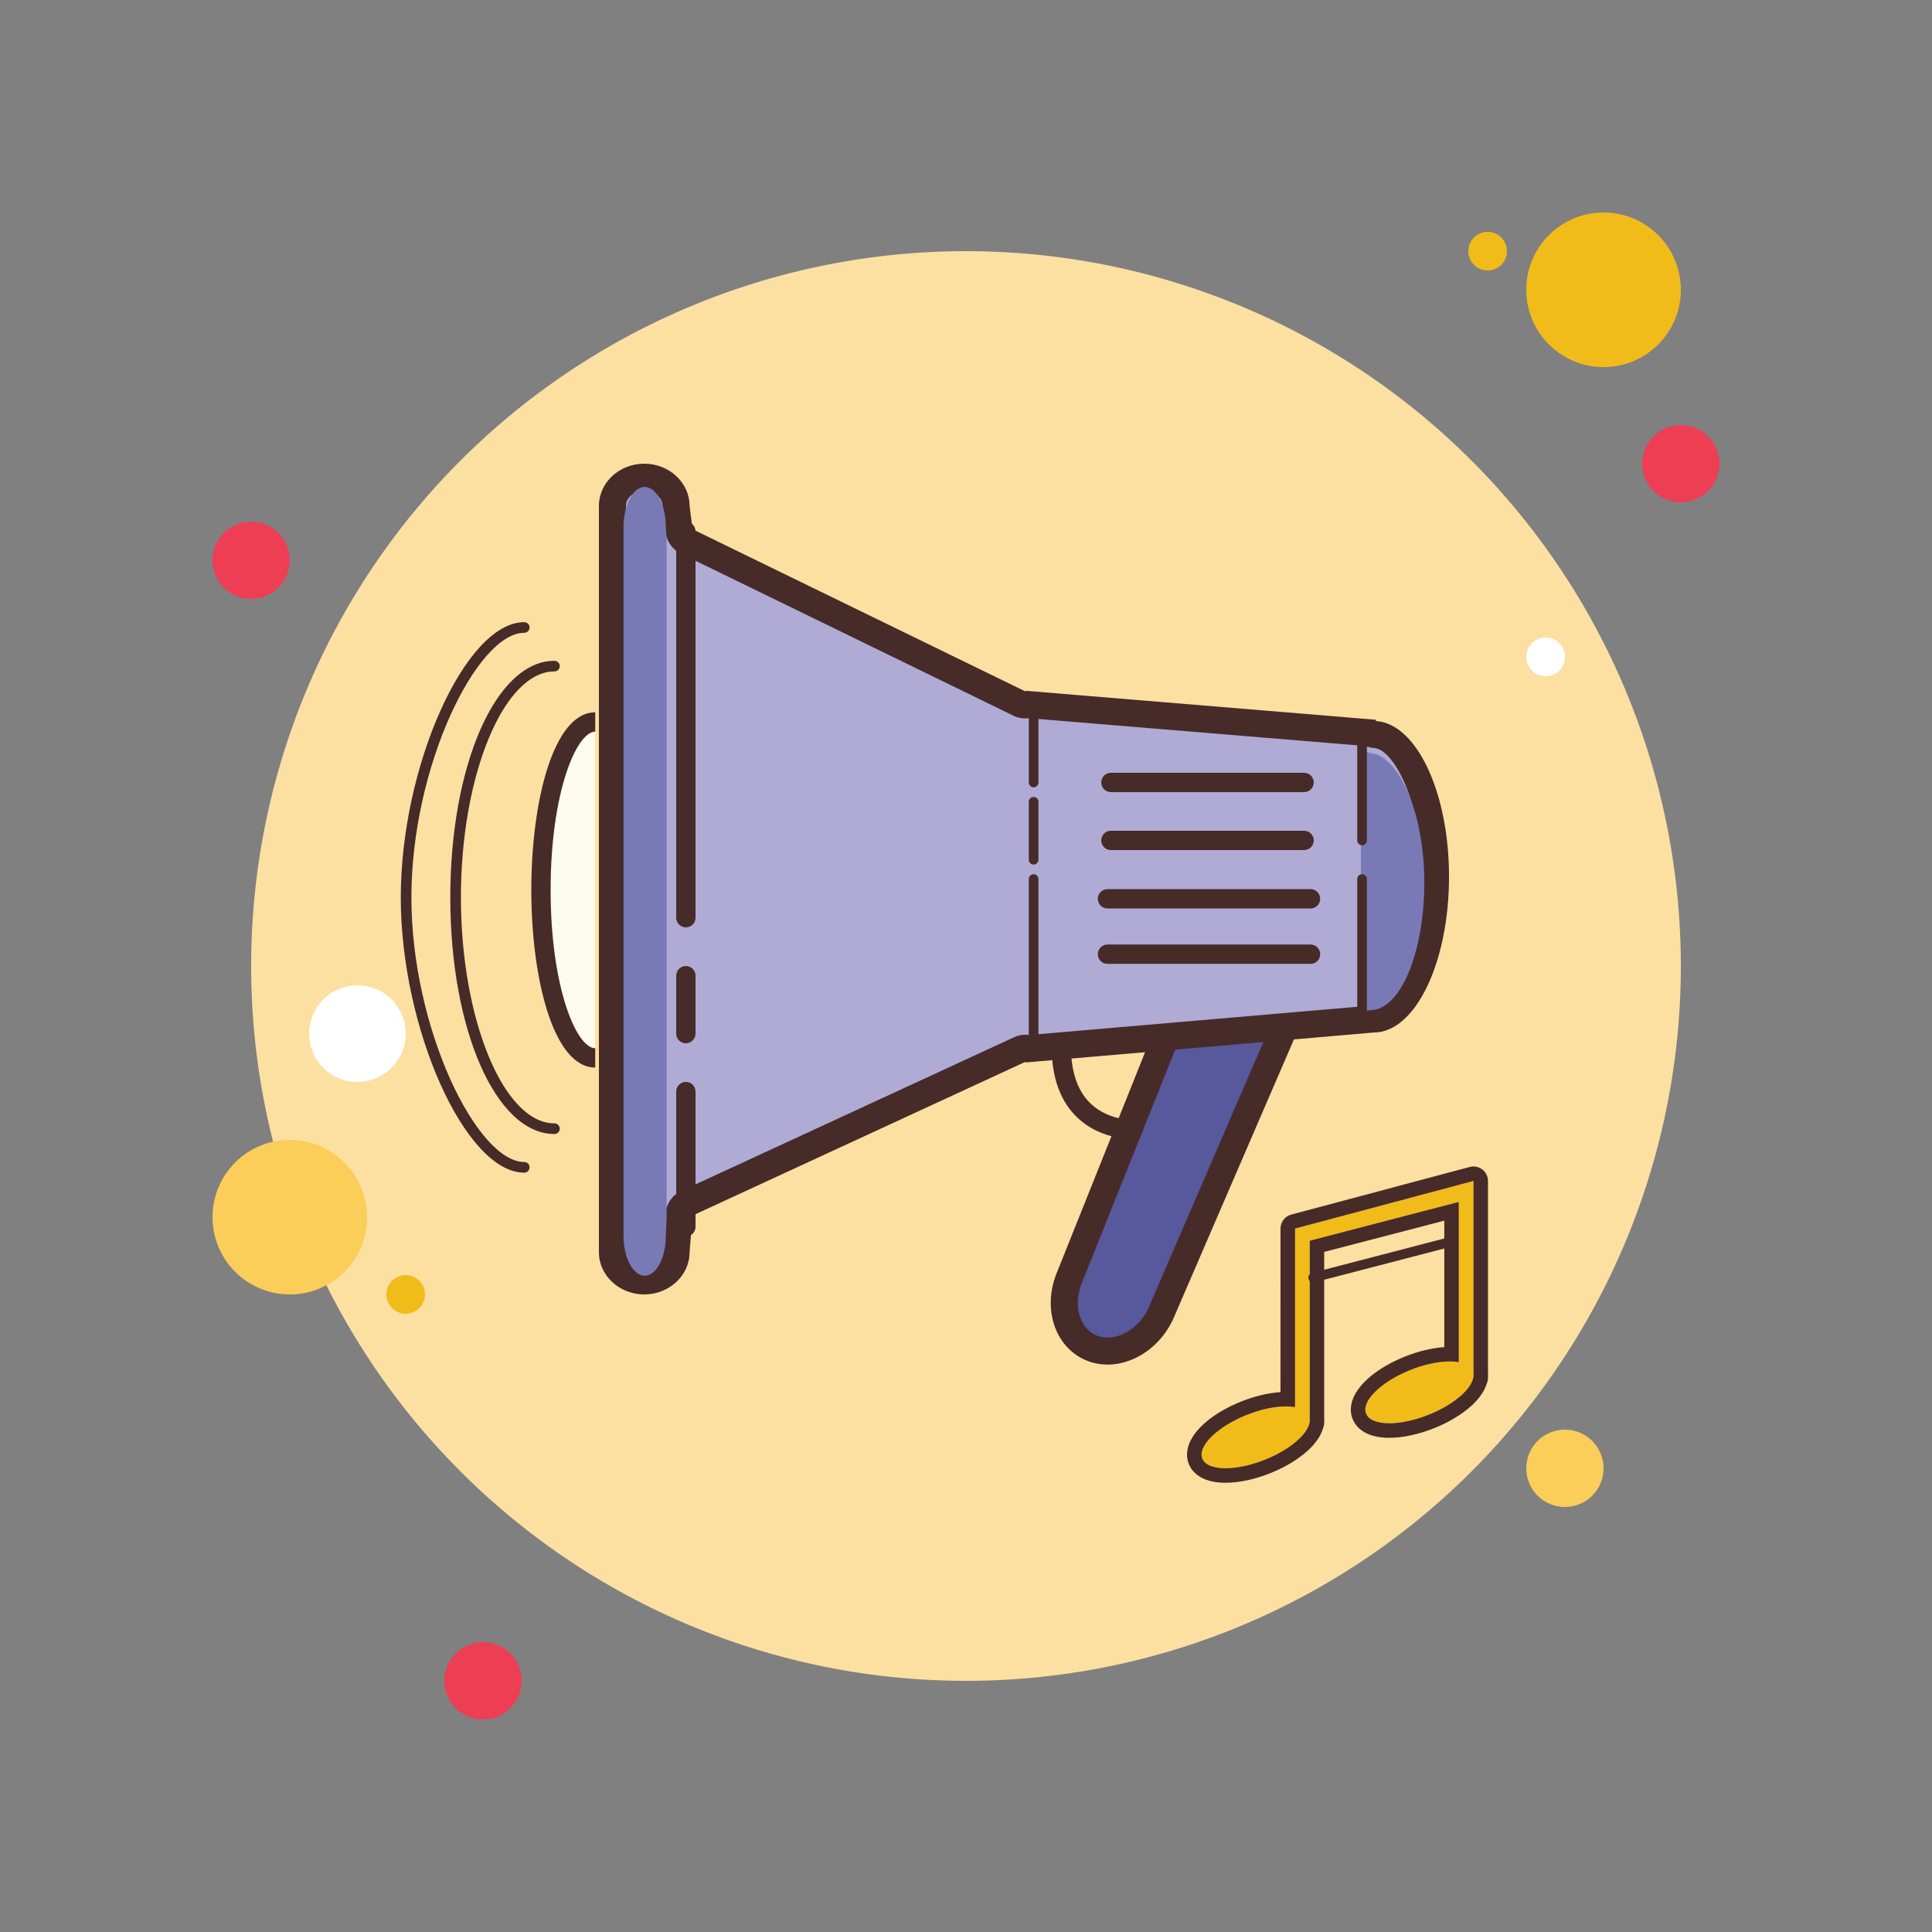 <svg xmlns="http://www.w3.org/2000/svg" viewBox="0 0 100 100"><rect x="0" y="0" width="100" height="100" fill="#808080" stroke="none"/><path fill="#ee3e54" d="M13 27A2 2 0 1 0 13 31A2 2 0 1 0 13 27Z"/><path fill="#f1bc19" d="M77 12A1 1 0 1 0 77 14A1 1 0 1 0 77 12Z"/><path fill="#fce0a2" d="M50 13A37 37 0 1 0 50 87A37 37 0 1 0 50 13Z"/><path fill="#f1bc19" d="M83 11A4 4 0 1 0 83 19A4 4 0 1 0 83 11Z"/><path fill="#ee3e54" d="M87 22A2 2 0 1 0 87 26A2 2 0 1 0 87 22Z"/><path fill="#fbcd59" d="M81 74A2 2 0 1 0 81 78 2 2 0 1 0 81 74zM15 59A4 4 0 1 0 15 67 4 4 0 1 0 15 59z"/><path fill="#ee3e54" d="M25 85A2 2 0 1 0 25 89A2 2 0 1 0 25 85Z"/><path fill="#fff" d="M18.5 51A2.5 2.5 0 1 0 18.5 56A2.5 2.5 0 1 0 18.5 51Z"/><path fill="#f1bc19" d="M21 66A1 1 0 1 0 21 68A1 1 0 1 0 21 66Z"/><path fill="#fff" d="M80 33A1 1 0 1 0 80 35A1 1 0 1 0 80 33Z"/><path fill="#fdfcee" d="M30.81,37.369c-1.552,0-2.81,3.893-2.81,8.694s1.258,8.694,2.81,8.694"/><path fill="#472b29" d="M30.81,55.257c-2.173,0-3.31-4.625-3.31-9.193c0-4.569,1.137-9.194,3.31-9.194v1 c-0.964,0-2.31,3.117-2.31,8.194c0,5.076,1.345,8.193,2.31,8.193V55.257z"/><path fill="#58589c" d="M60.189,54.046l-4.829,12.07c-0.648,1.542-0.104,3.2,1.209,3.684l0,0 c1.313,0.484,2.917-0.382,3.565-1.924l6.744-15.619"/><path fill="#472b29" d="M57.327,70.632c-0.338,0-0.676-0.057-1-0.177c-0.737-0.271-1.324-0.837-1.653-1.593 c-0.397-0.912-0.382-2.013,0.04-3.019l4.825-12.058l1.3,0.52L56.01,66.375c-0.28,0.667-0.297,1.365-0.052,1.929 c0.124,0.285,0.372,0.661,0.853,0.838c0.952,0.351,2.179-0.353,2.677-1.538l6.747-15.625l1.285,0.555l-6.744,15.619 C60.141,69.666,58.723,70.632,57.327,70.632z"/><path fill="#afabd4" d="M33.346,66.3c-0.908,0-1.646-0.664-1.646-1.481V26.182c0-0.817,0.738-1.481,1.646-1.481 c0.907,0,1.646,0.664,1.646,1.481l0.161,1.3c0.03,0.233,0.176,0.438,0.388,0.54l17.235,8.399c0.097,0.048,0.202,0.071,0.307,0.071 c0.056,0,0.112-0.007,0.166-0.021l17.645,1.459c0.084,0.052,0.18,0.084,0.281,0.09c1.51,0.092,3.126,3.069,3.126,7.356 c0,4.341-1.686,7.366-3.198,7.366L53.207,54.28c-0.05-0.012-0.101-0.018-0.152-0.018c-0.091,0-0.182,0.019-0.267,0.058 l-17.235,7.961c-0.229,0.106-0.384,0.327-0.404,0.579l-0.155,1.901C34.992,65.636,34.253,66.3,33.346,66.3z"/><path fill="#472b29" d="M33.346,25.4c0.513,0,0.946,0.358,0.946,0.781c0,0.059,0.004,0.118,0.011,0.177l0.155,1.212 c0.06,0.468,0.351,0.875,0.775,1.081l17.235,8.399c0.186,0.091,0.386,0.134,0.586,0.134c0.06,0,0.121-0.004,0.18-0.012 l17.445,1.442c0.14,0.058,0.292,0.094,0.452,0.104c0.983,0.06,2.468,2.745,2.468,6.657c0,4.008-1.504,6.667-2.499,6.667 c-0.04,0-0.08,0.001-0.12,0.005L53.279,53.57c-0.065-0.009-0.131-0.014-0.198-0.014c-0.2,0-0.4,0.042-0.587,0.129l-17.235,7.96 c-0.459,0.212-0.767,0.654-0.808,1.158l-0.155,1.902c-0.003,0.038-0.005,0.075-0.005,0.113c0,0.423-0.433,0.781-0.946,0.781 c-0.513,0-0.946-0.358-0.946-0.781V26.181C32.4,25.758,32.833,25.4,33.346,25.4 M33.346,24C32.055,24,31,24.981,31,26.181v38.638 c0,1.2,1.056,2.181,2.346,2.181c1.29,0,2.346-0.982,2.346-2.181l0.155-1.902l17.235-7.96v0.036l18.02-1.549 c2.153,0,3.899-3.612,3.899-8.067c0-4.375-1.684-7.928-3.784-8.055v-0.067l-18.135-1.5v0.037l-17.235-8.399l-0.155-1.212 C35.692,24.982,34.636,24,33.346,24L33.346,24z"/><path fill="#7979b6" d="M70.438 38.798l.473.18c1.499.104 2.812 3.103 2.812 6.691 0 3.654-1.247 6.617-2.784 6.617l-.501.05L70.438 38.798 70.438 38.798zM33.369 25.204c.603 0 1.095.932 1.095 2.071l.039.624v35.083l-.039.979c0 1.139-.493 2.071-1.095 2.071-.603 0-1.095-.932-1.095-2.071V27.275C32.274 26.136 32.767 25.204 33.369 25.204z"/><path fill="#472b29" d="M70.5 52.75c-.138 0-.25-.112-.25-.25v-7c0-.138.112-.25.25-.25s.25.112.25.25v7C70.75 52.638 70.638 52.75 70.5 52.75zM70.5 43.75c-.138 0-.25-.112-.25-.25v-5c0-.138.112-.25.25-.25s.25.112.25.25v5C70.75 43.638 70.638 43.75 70.5 43.75zM53.501 40.75c-.138 0-.25-.112-.25-.25v-4c0-.138.112-.25.25-.25s.25.112.25.25v4C53.751 40.638 53.639 40.75 53.501 40.75z"/><g><path fill="#472b29" d="M67.5,41h-10c-0.276,0-0.5-0.224-0.5-0.5s0.224-0.5,0.5-0.5h10c0.276,0,0.5,0.224,0.5,0.5 S67.776,41,67.5,41z"/></g><g><path fill="#472b29" d="M67.5,44h-10c-0.276,0-0.5-0.224-0.5-0.5s0.224-0.5,0.5-0.5h10c0.276,0,0.5,0.224,0.5,0.5 S67.776,44,67.5,44z"/></g><g><path fill="#472b29" d="M67.833,47.022H57.322c-0.276,0-0.5-0.224-0.5-0.5s0.224-0.5,0.5-0.5h10.511 c0.276,0,0.5,0.224,0.5,0.5S68.11,47.022,67.833,47.022z"/></g><g><path fill="#472b29" d="M67.833,49.889H57.322c-0.276,0-0.5-0.224-0.5-0.5s0.224-0.5,0.5-0.5h10.511 c0.276,0,0.5,0.224,0.5,0.5S68.11,49.889,67.833,49.889z"/></g><g><path fill="#472b29" d="M53.5,54.75c-0.138,0-0.25-0.112-0.25-0.25v-9c0-0.138,0.112-0.25,0.25-0.25s0.25,0.112,0.25,0.25v9 C53.75,54.638,53.638,54.75,53.5,54.75z"/></g><g><path fill="#472b29" d="M35.5,48c-0.276,0-0.5-0.224-0.5-0.5v-20c0-0.276,0.224-0.5,0.5-0.5s0.5,0.224,0.5,0.5v20 C36,47.776,35.776,48,35.5,48z"/></g><g><path fill="#472b29" d="M35.5,54c-0.276,0-0.5-0.224-0.5-0.5v-3c0-0.276,0.224-0.5,0.5-0.5s0.5,0.224,0.5,0.5v3 C36,53.776,35.776,54,35.5,54z"/></g><g><path fill="#472b29" d="M35.5,64c-0.276,0-0.5-0.224-0.5-0.5v-7c0-0.276,0.224-0.5,0.5-0.5s0.5,0.224,0.5,0.5v7 C36,63.776,35.776,64,35.5,64z"/></g><g><path fill="#472b29" d="M53.5,44.75c-0.138,0-0.25-0.112-0.25-0.25v-3c0-0.138,0.112-0.25,0.25-0.25s0.25,0.112,0.25,0.25v3 C53.75,44.638,53.638,44.75,53.5,44.75z"/></g><g><path fill="#472b29" d="M58.701,58.967c-0.475,0-1.834-0.095-2.904-1.089c-0.905-0.84-1.363-2.089-1.363-3.711h1 c0,1.333,0.351,2.335,1.044,2.979c0.976,0.906,2.305,0.823,2.321,0.818l0.073,0.998C58.859,58.963,58.799,58.967,58.701,58.967z"/></g><g><path fill="#472b29" d="M28.699,58.697c-3.023,0-5.392-5.38-5.392-12.247s2.368-12.247,5.392-12.247 c0.152,0,0.275,0.123,0.275,0.275s-0.123,0.275-0.275,0.275c-2.625,0-4.842,5.356-4.842,11.696s2.217,11.696,4.842,11.696 c0.152,0,0.275,0.123,0.275,0.275S28.851,58.697,28.699,58.697z"/></g><g><path fill="#472b29" d="M27.136,60.697c-3.047,0-6.392-7.457-6.392-14.247s3.345-14.247,6.392-14.247 c0.152,0,0.275,0.123,0.275,0.275s-0.123,0.275-0.275,0.275c-2.443,0-5.842,6.901-5.842,13.696s3.399,13.696,5.842,13.696 c0.152,0,0.275,0.123,0.275,0.275S27.288,60.697,27.136,60.697z"/></g><g><path fill="#f1bc19" d="M76.267,61.89v-0.764l-9.238,2.465l-0.001,9.243c-0.631-0.112-1.569,0.025-2.535,0.416 c-1.525,0.618-2.535,1.631-2.256,2.264c0.279,0.633,1.741,0.645,3.266,0.027c1.262-0.511,2.158-1.29,2.276-1.903h0.01v-0.042 c0.007-0.052,0.005-0.1,0-0.149v-9.229l7.716-2.009v8.296c-0.631-0.112-1.569,0.025-2.535,0.416 c-1.525,0.618-2.535,1.631-2.256,2.264s1.741,0.645,3.266,0.027c1.262-0.511,2.158-1.29,2.276-1.903h0.01v-0.042 c0.007-0.052,0.005-0.1,0-0.149L76.267,61.89L76.267,61.89z"/><path fill="#472b29" d="M76.267,61.126v0.764v9.228c0.005,0.049,0.007,0.098,0,0.149v0.042h-0.01 c-0.118,0.613-1.015,1.392-2.276,1.903c-0.751,0.304-1.486,0.456-2.072,0.456c-0.605,0-1.052-0.161-1.194-0.482 c-0.279-0.633,0.731-1.646,2.256-2.264c0.749-0.304,1.482-0.454,2.068-0.454c0.169,0,0.326,0.013,0.468,0.038V62.21l-7.716,2.009 v9.228c0.005,0.049,0.007,0.098,0,0.149v0.042h-0.01c-0.118,0.613-1.015,1.392-2.276,1.903c-0.751,0.304-1.486,0.455-2.072,0.455 c-0.605,0-1.052-0.161-1.194-0.482c-0.279-0.633,0.731-1.646,2.256-2.264c0.749-0.304,1.482-0.454,2.068-0.454 c0.169,0,0.326,0.013,0.468,0.038l0.001-9.243L76.267,61.126 M76.267,60.376c-0.065,0-0.13,0.008-0.193,0.025l-9.238,2.465 c-0.328,0.088-0.557,0.385-0.557,0.725l-0.001,8.465c-0.64,0.04-1.363,0.214-2.067,0.5c-1.334,0.54-2.324,1.343-2.65,2.147 c-0.199,0.49-0.115,0.877-0.01,1.115c0.153,0.347,0.601,0.93,1.88,0.93c0.706,0,1.542-0.181,2.354-0.51 c1.13-0.458,2.402-1.296,2.696-2.311c0.038-0.089,0.059-0.186,0.059-0.288l0,0c0.008-0.088,0.005-0.164,0-0.224v-8.616 l6.216-1.618v6.547c-0.64,0.041-1.362,0.214-2.067,0.5c-1.334,0.54-2.324,1.343-2.65,2.147c-0.199,0.49-0.115,0.877-0.01,1.115 c0.153,0.347,0.601,0.93,1.88,0.93c0.706,0,1.542-0.181,2.354-0.51c1.13-0.458,2.402-1.296,2.696-2.311 c0.038-0.089,0.059-0.186,0.059-0.288l0,0c0.008-0.088,0.005-0.165,0-0.224V61.89v-0.764c0-0.233-0.108-0.453-0.293-0.595 C76.592,60.43,76.431,60.376,76.267,60.376L76.267,60.376z"/><g><path fill="none" d="M67.972 66.129L75.228 64.241"/><path fill="#472b29" d="M67.972,66.379c-0.111,0-0.213-0.074-0.242-0.188c-0.035-0.133,0.045-0.27,0.179-0.305 l7.256-1.889c0.136-0.032,0.271,0.046,0.305,0.18c0.035,0.133-0.045,0.27-0.179,0.305l-7.256,1.889 C68.014,66.377,67.992,66.379,67.972,66.379z"/></g></g></svg>